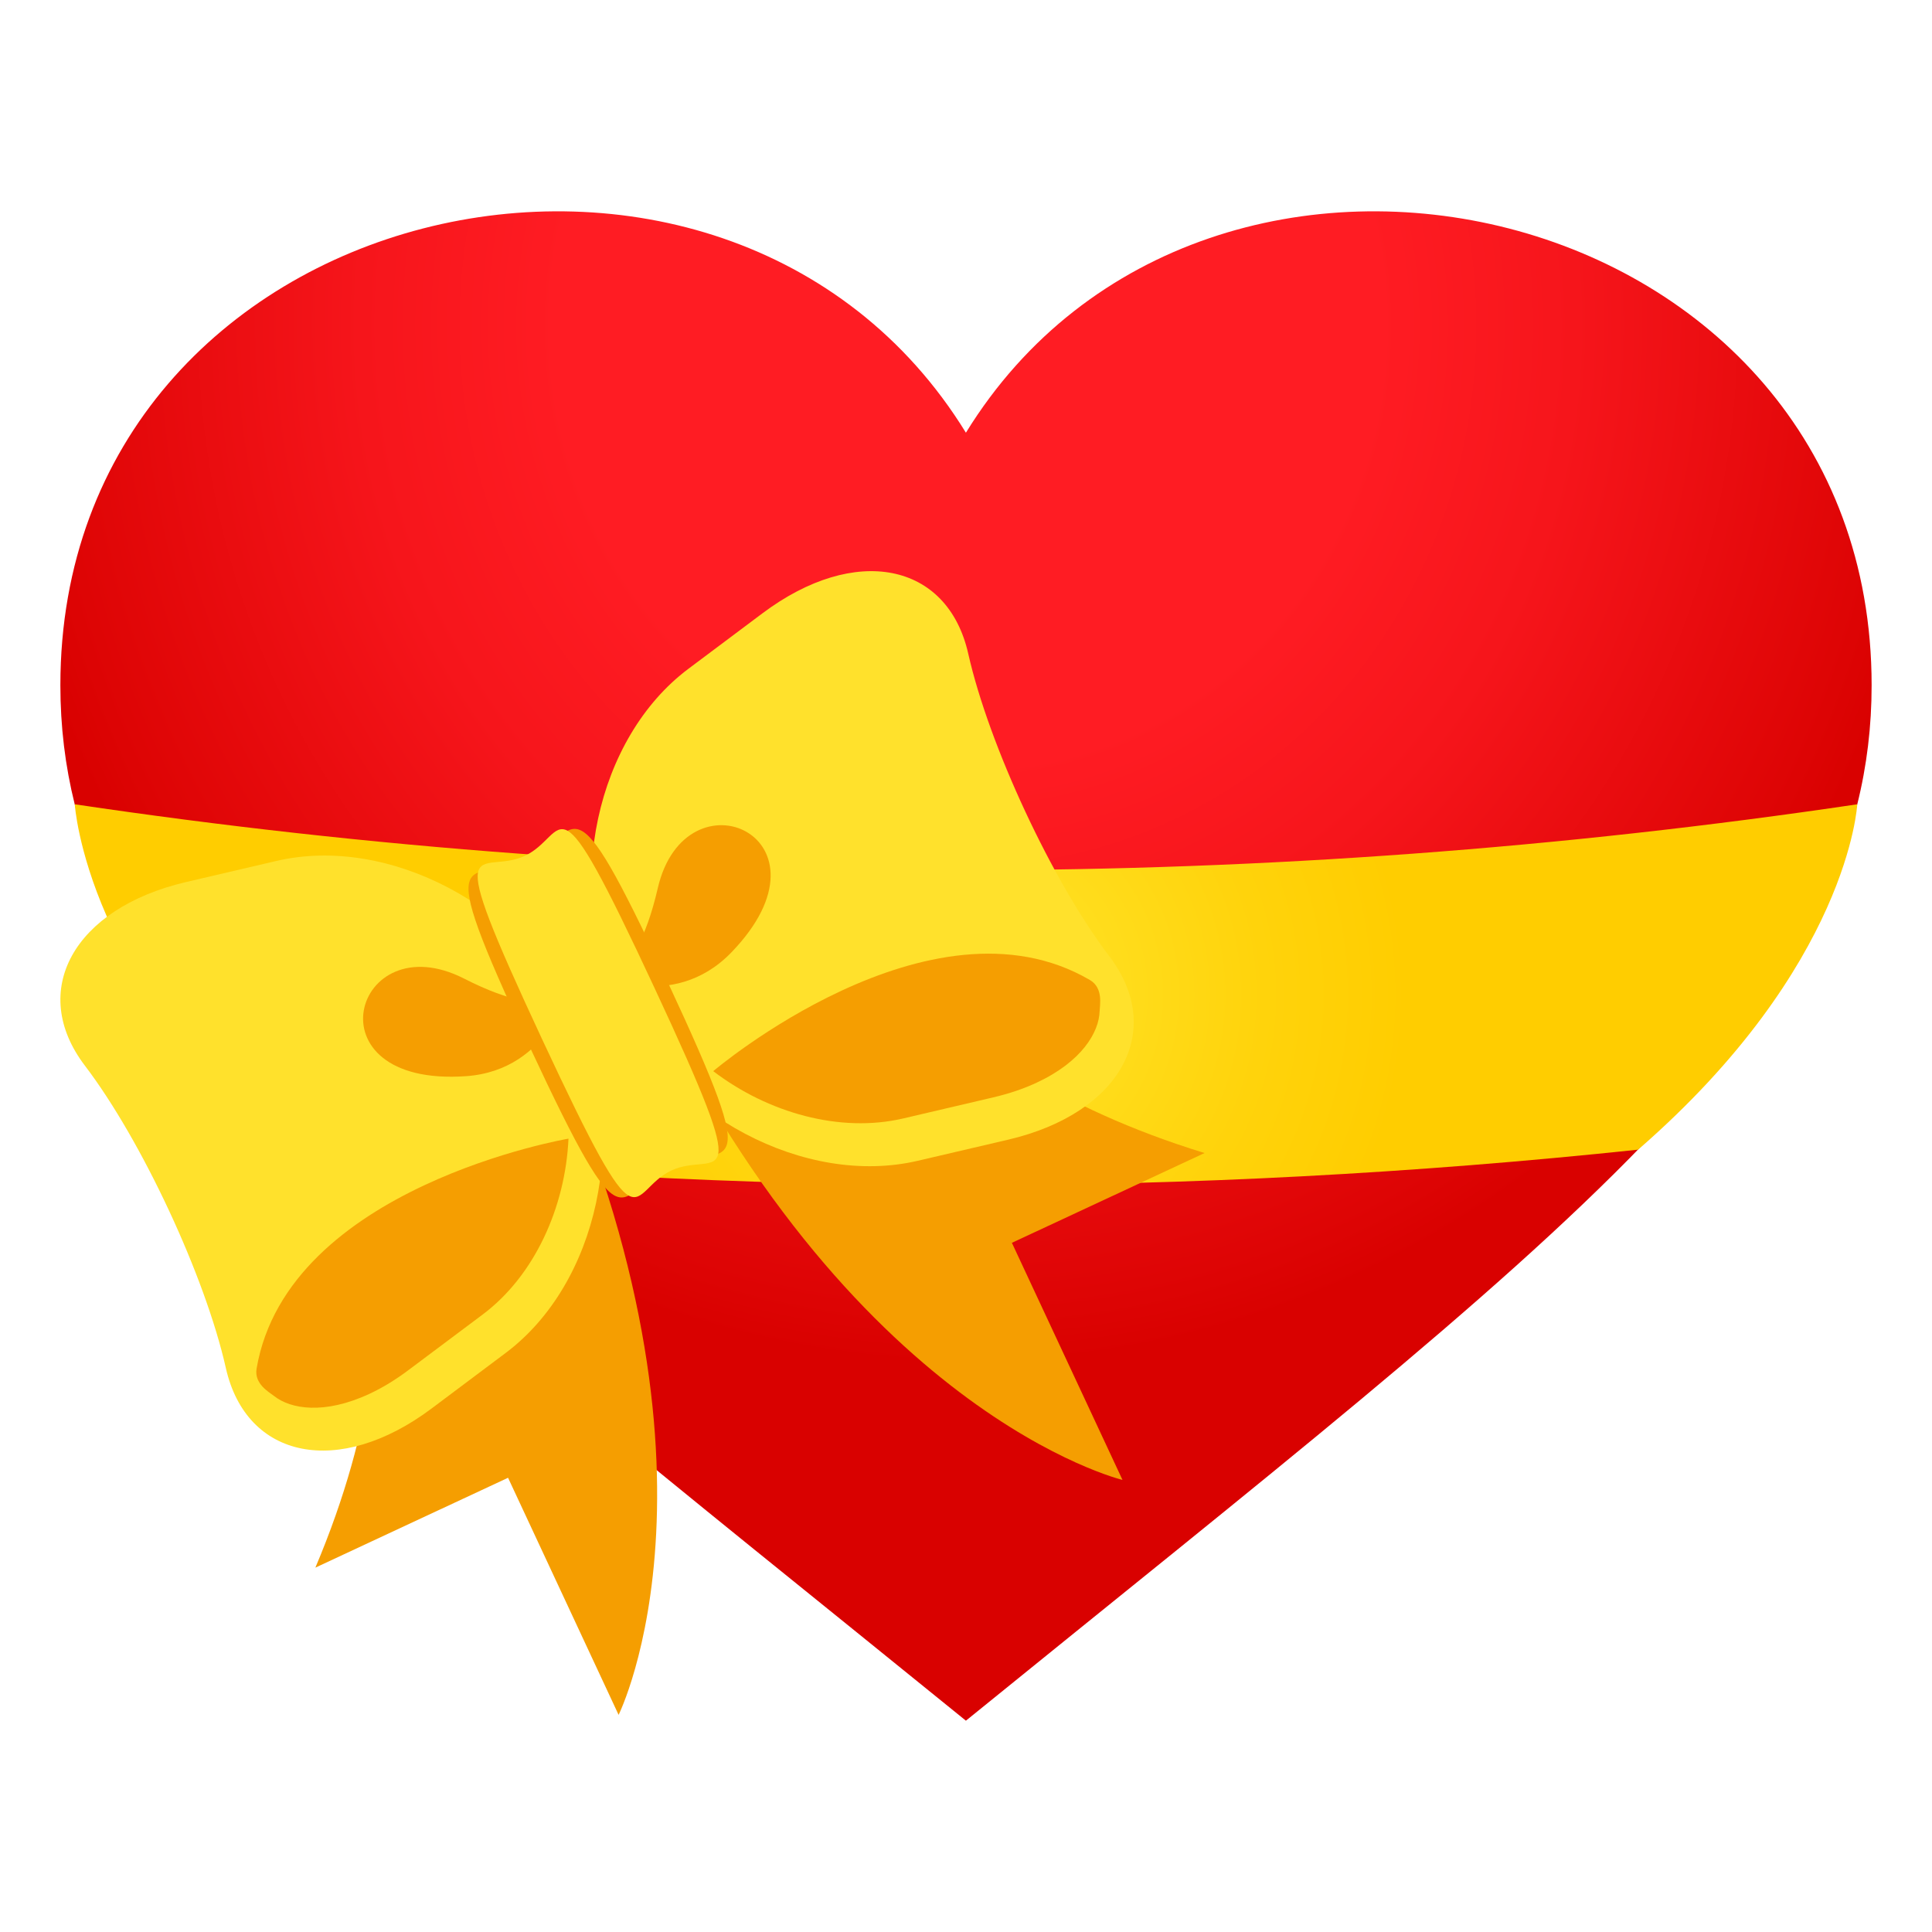 <?xml version="1.0" encoding="utf-8"?>
<!-- Generator: Adobe Illustrator 15.0.0, SVG Export Plug-In . SVG Version: 6.00 Build 0)  -->
<!DOCTYPE svg PUBLIC "-//W3C//DTD SVG 1.1//EN" "http://www.w3.org/Graphics/SVG/1.1/DTD/svg11.dtd">
<svg version="1.1" id="Layer_1" xmlns:x="http://ns.adobe.com/Extensibility/1.0/" xmlns:i="http://ns.adobe.com/AdobeIllustrator/10.0/" xmlns:graph="http://ns.adobe.com/Graphs/1.0/"
	 xmlns="http://www.w3.org/2000/svg" xmlns:xlink="http://www.w3.org/1999/xlink" xmlns:a="http://ns.adobe.com/AdobeSVGViewerExtensions/3.0/"
	 x="0px" y="0px" width="64px" height="64px" viewBox="0 0 64 64" enable-background="new 0 0 64 64" xml:space="preserve">
<radialGradient id="SVGID_1_" cx="-486.619" cy="-420.25" r="11.15" gradientTransform="matrix(2.906 0 0 3.089 1446.185 1308.938)" gradientUnits="userSpaceOnUse">
	<stop  offset="0.418" style="stop-color:#FF1C23"/>
	<stop  offset="0.621" style="stop-color:#F6151B"/>
	<stop  offset="0.952" style="stop-color:#DD0404"/>
	<stop  offset="1" style="stop-color:#D90100"/>
	<a:midPointStop  offset="0.418" style="stop-color:#FF1C23"/>
	<a:midPointStop  offset="0.598" style="stop-color:#FF1C23"/>
	<a:midPointStop  offset="1" style="stop-color:#D90100"/>
</radialGradient>
<path fill="url(#SVGID_1_)" d="M31.997,14.334C24.034,1.392,2,6.446,2,22.701C2,33.605,12.163,40.9,31.997,57
	C51.831,40.9,62,33.605,62,22.701C62,6.446,39.963,1.392,31.997,14.334z"/>
<radialGradient id="SVGID_2_" cx="32" cy="32.951" r="21.348" gradientUnits="userSpaceOnUse">
	<stop  offset="0" style="stop-color:#FFE72E"/>
	<stop  offset="0.077" style="stop-color:#FFE327"/>
	<stop  offset="0.463" style="stop-color:#FFD30B"/>
	<stop  offset="0.685" style="stop-color:#FFCD00"/>
	<a:midPointStop  offset="0" style="stop-color:#FFE72E"/>
	<a:midPointStop  offset="0.416" style="stop-color:#FFE72E"/>
	<a:midPointStop  offset="0.685" style="stop-color:#FFCD00"/>
</radialGradient>
<path fill="url(#SVGID_2_)" d="M54.264,38.084c-14.801,1.568-29.727,1.568-44.527,0c-6.883-5.422-7.26-11.441-7.26-11.441
	c19.574,2.91,39.473,2.909,59.047,0C61.523,26.642,61.26,32,54.264,38.084z"/>
<path fill="#F59E01" d="M11.402,36.871c0,0,3.043,5.605-0.955,15.059l6.383-2.977l3.662,7.854c0,0,4.189-8.386-2.609-22.966
	L11.402,36.871z"/>
<path fill="#F59E01" d="M27.754,29.246c0,0,2.338,5.936,12.148,8.95L33.52,41.17l3.664,7.854c0,0-9.117-2.181-15.916-16.761
	L27.754,29.246z"/>
<path fill="#FFE12C" d="M19.121,33.793c1.758,3.771,0.691,8.734-2.375,11.029l-2.451,1.838c-3.063,2.295-6.131,1.689-6.814-1.344
	c-0.682-3.033-2.785-7.541-4.668-10.014c-1.885-2.475-0.377-5.212,3.35-6.083l2.984-0.697
	C12.873,27.649,17.363,30.023,19.121,33.793z"/>
<path fill="#F59E01" d="M8.5,45.336c-0.086,0.51,0.412,0.777,0.59,0.916c0.535,0.42,1.645,0.621,3.15-0.08
	c0.432-0.201,0.867-0.467,1.295-0.789l2.453-1.837c1.717-1.285,2.74-3.552,2.844-5.827C18.832,37.719,9.529,39.302,8.5,45.336z"/>
<path fill="#FFE12C" d="M20.436,33.18c1.758,3.771,6.246,6.145,9.973,5.271l2.984-0.697c3.729-0.871,5.234-3.609,3.35-6.083
	c-1.883-2.474-3.984-6.981-4.668-10.014c-0.684-3.034-3.75-3.639-6.813-1.344l-2.453,1.838C19.744,24.446,18.678,29.41,20.436,33.18
	z"/>
<path fill="#F59E01" d="M36.104,32.464c0.447,0.262,0.33,0.816,0.322,1.04c-0.021,0.682-0.58,1.66-2.086,2.361
	c-0.432,0.202-0.916,0.365-1.438,0.487L29.92,37.05c-2.09,0.489-4.482-0.184-6.293-1.567C23.627,35.482,30.82,29.374,36.104,32.464z
	"/>
<path fill="#F59E01" d="M18.896,32.6c0,0-0.314,1.453-3.523-0.183c-3.656-1.863-5.223,3.602,0.061,3.233
	C18.256,35.453,18.896,32.6,18.896,32.6z"/>
<path fill="#F59E01" d="M19.666,32.242c0,0,1.313,0.693,2.123-2.817c0.924-3.997,6.117-1.685,2.438,2.125
	C22.262,33.584,19.666,32.242,19.666,32.242z"/>
<path fill="#F59E01" d="M22.182,38.641c-1.836,0.855-1.332,3.119-4.656-4.01c-3.326-7.132-1.914-5.291-0.08-6.146
	s1.33-3.119,4.656,4.011C25.426,39.625,24.016,37.785,22.182,38.641z"/>
<path fill="#FFE12C" d="M22.242,38.773c-1.486,0.693-0.871,2.969-4.283-4.345c-3.41-7.317-2.063-5.382-0.576-6.076
	c1.488-0.693,0.873-2.97,4.285,4.346C25.078,40.014,23.73,38.08,22.242,38.773z"/>
</svg>
